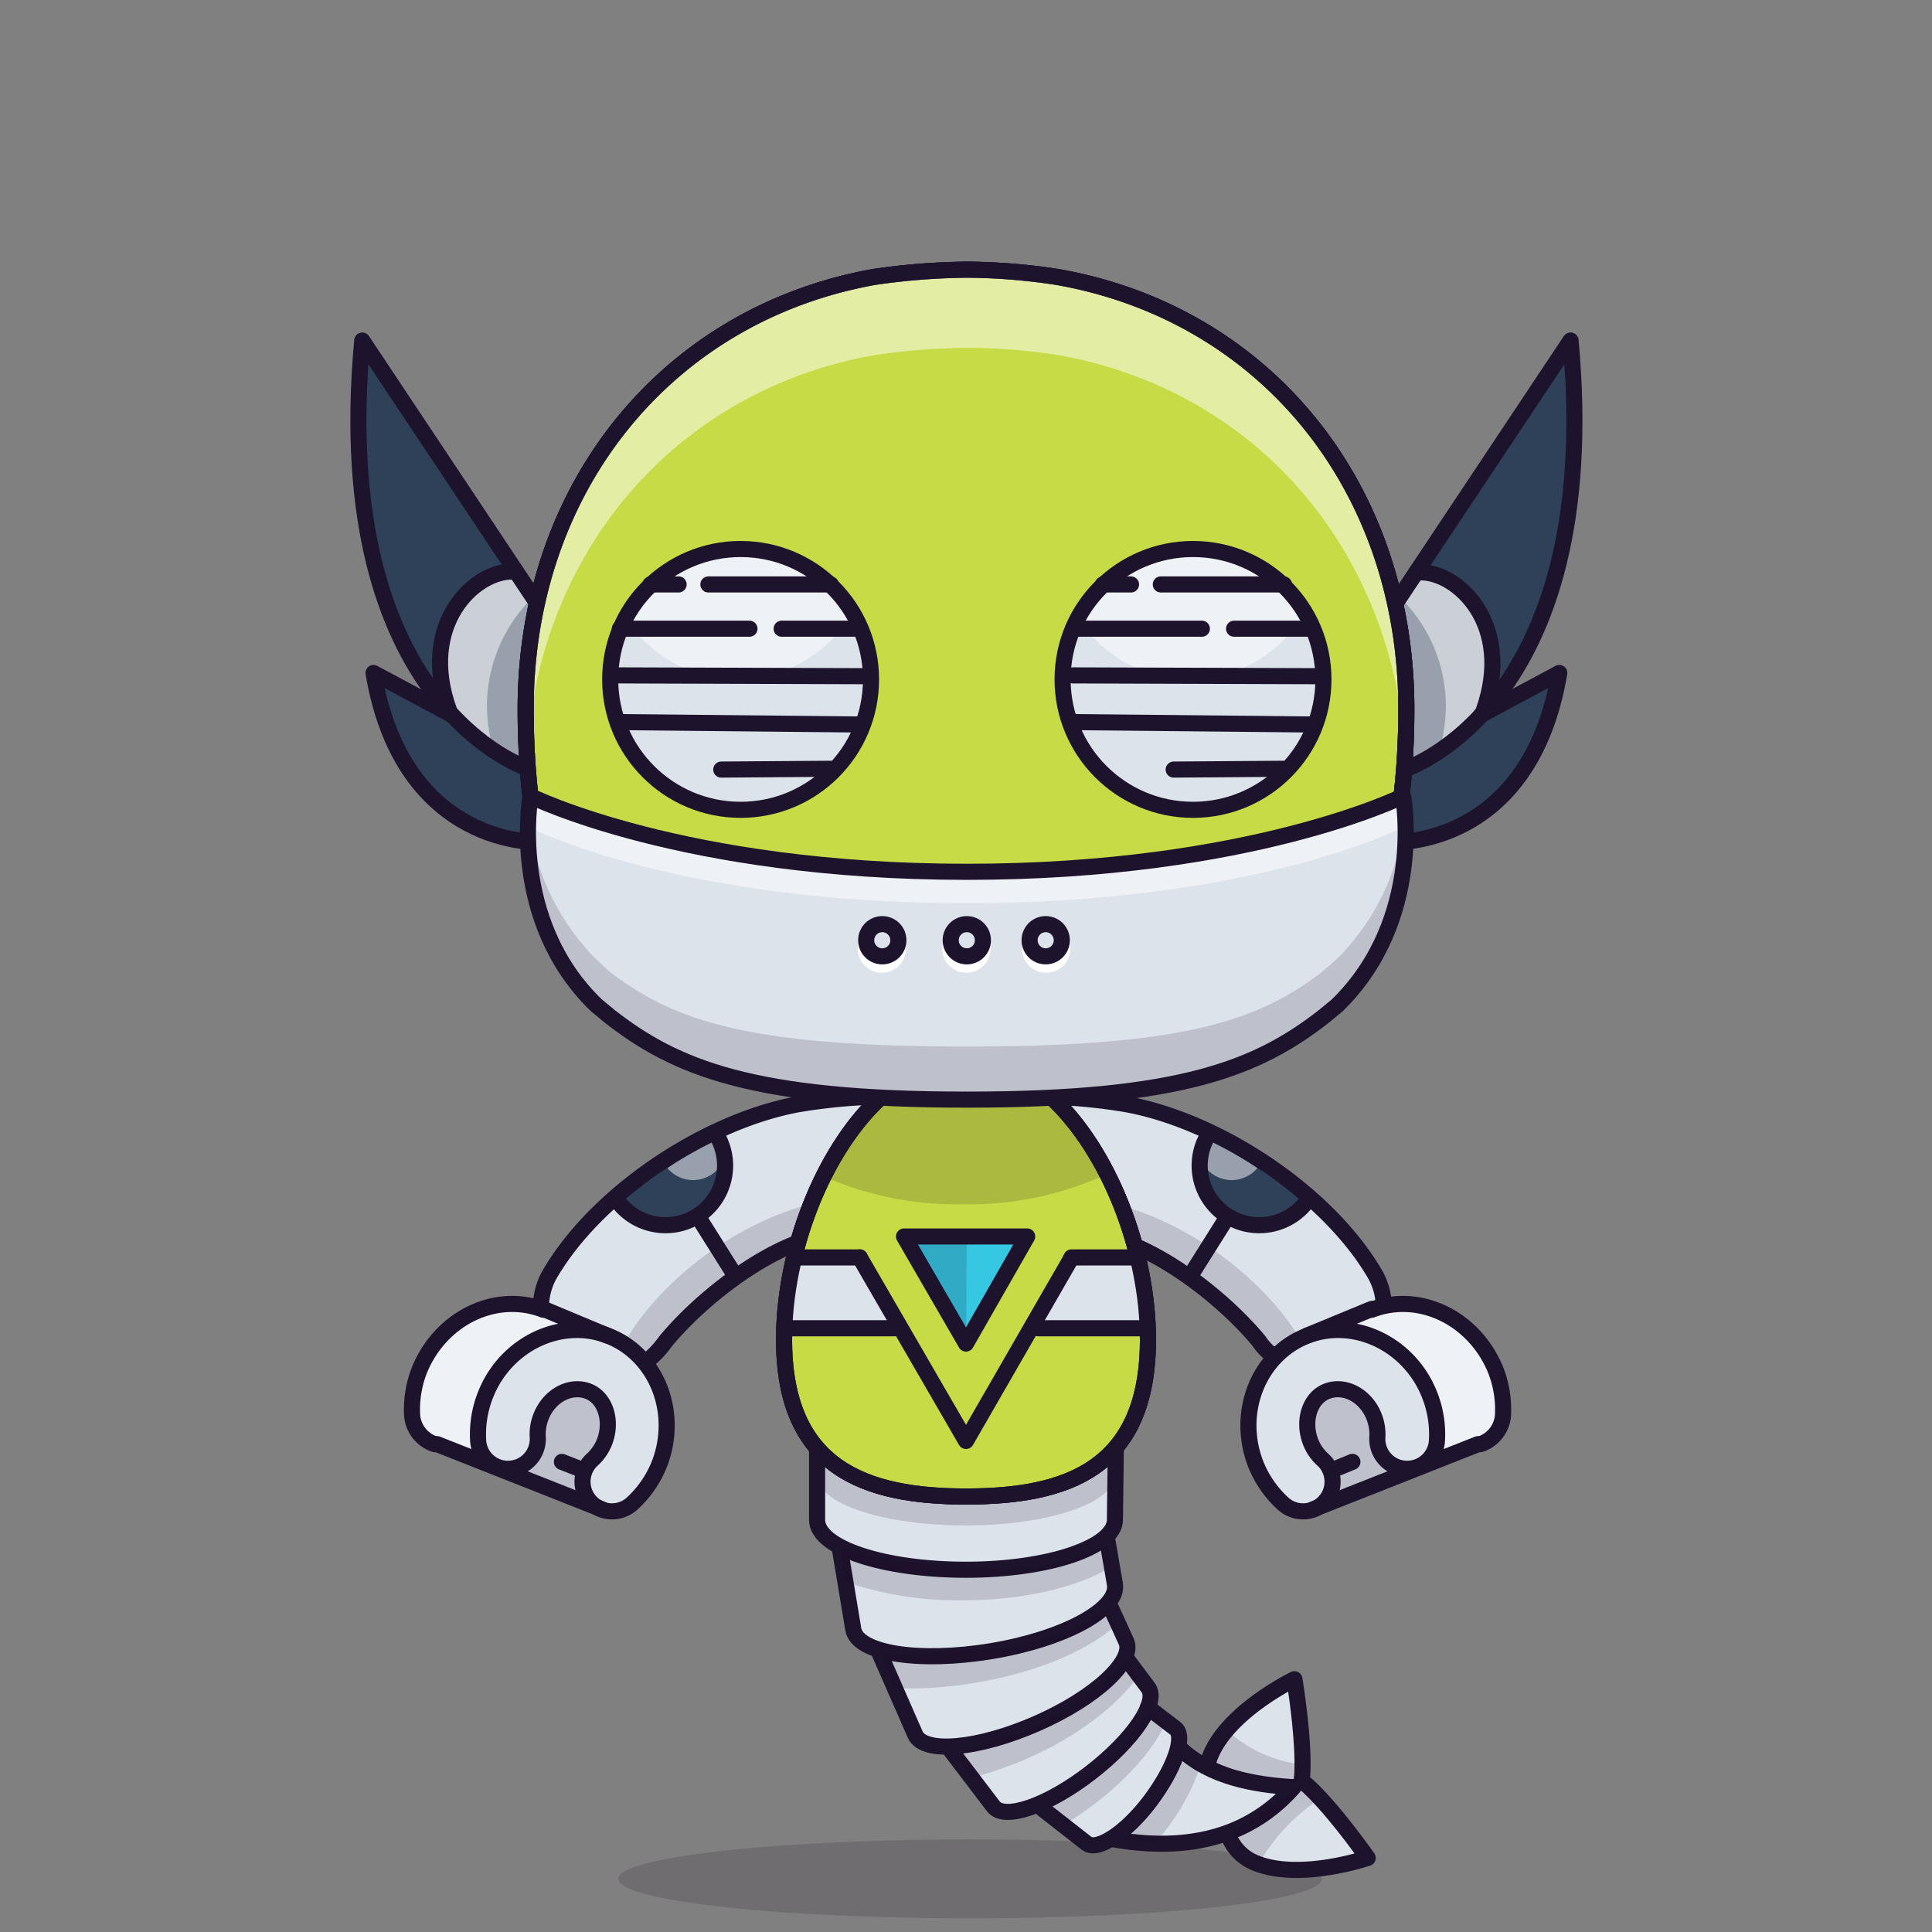 <svg xmlns="http://www.w3.org/2000/svg" xmlns:xlink="http://www.w3.org/1999/xlink" viewBox="0 0 240 240">
  <rect x="0" y="0" width="240" height="240" fill="#808080" stroke="none"/>
  <ellipse cx="120.5" cy="233.4" rx="43.7" ry="4.9" style="fill:#180621;opacity:0.15"/>
  <g>
    <title>06</title>
    <path d="M161.8,221.3c.5-4.1-.9-12.6-.9-12.6s-8.1,3.9-10.4,9.4a6,6,0,0,0-.4,1.3v.2a14.1,14.1,0,0,1-3.7-2.6h-.1c.3-1.2.2-2.1-.4-2.5l-3.4-2.6-.3.2c.5-1.2.6-2.2.1-2.8l-2.4-3.2-1.2.6c.9-1.2,1.3-2.3.9-3.2l-2.1-4.6h-.2a2.9,2.9,0,0,0,1-2.4l-1-5.8h-.2a3.1,3.1,0,0,0,1.3-2.3v-8H101.5v8c0,1.3,1.1,2.4,3,3.4h-.2l1.7,10.2c.2,1.1,1.3,2,3.2,2.5h-.1l4.6,10.5c.5,1.2,2.5,1.7,5.2,1.4l-.8.4,5.4,7.1c1,1.3,4.3.6,8-1.5l-1.9,1.8L135,229c.8.6,2.2.1,3.9-1.2l-.4.6a26.9,26.9,0,0,0,14-.8v.4a5.9,5.9,0,0,0,3.3,3.4c5.5,2.3,14-.6,14-.6S165,223.9,161.8,221.3Z" style="fill:#dce3ea"/>
    <path d="M161.8,221.3c.5-4.1-.9-12.6-.9-12.6s-8.1,3.9-10.4,9.4a6,6,0,0,0-.4,1.3v.2a14.1,14.1,0,0,1-3.7-2.6h-.1c.3-1.2.2-2.1-.4-2.5l-3.4-2.6-.3.2c.5-1.2.6-2.2.1-2.8l-2.4-3.2-1.2.6c.9-1.2,1.3-2.3.9-3.2l-2.1-4.6h-.2a2.9,2.9,0,0,0,1-2.4l-1-5.8h-.2a3.1,3.1,0,0,0,1.3-2.3v-8H101.5v8c0,1.3,1.1,2.4,3,3.4h-.2l1.7,10.2c.2,1.1,1.3,2,3.2,2.5h-.1l4.6,10.5c.5,1.2,2.5,1.7,5.2,1.4l-.8.4,5.4,7.1c1,1.3,4.3.6,8-1.5l-1.9,1.8L135,229c.8.6,2.2.1,3.9-1.2l-.4.6a26.9,26.9,0,0,0,14-.8v.4a5.9,5.9,0,0,0,3.3,3.4c5.5,2.3,14-.6,14-.6S165,223.9,161.8,221.3Z" style="fill:#dce3ea"/>
    <path d="M152.6,228v.2a35.4,35.4,0,0,1,4.6-3.7l1.7-1.1a8.3,8.3,0,0,1,1.2-1.2l.3-.8a11.1,11.1,0,0,1-2.7.3,9.7,9.7,0,0,1-7.5-3.2l-.2.8v.2a14.1,14.1,0,0,1-3.7-2.6h-.1c.3-1.2.2-2.1-.4-2.5l-3.4-2.6-.3.2c.5-1.2.6-2.2.1-2.8l-2.4-3.2-1.2.6c.9-1.2,1.3-2.3.9-3.2l-2.1-4.6h-.2a2.9,2.9,0,0,0,1-2.4l-1-5.8h-.2a3.1,3.1,0,0,0,1.3-2.3v-8H101.5v8c0,1.3,1.1,2.4,3,3.4h-.2l1.7,10.2c.2,1.1,1.3,2,3.2,2.5h-.1l4.6,10.5c.5,1.2,2.5,1.7,5.2,1.4l-.8.4,5.4,7.1c1,1.3,4.3.6,8-1.5l-1.9,1.8L135,229c.8.6,2.2.1,3.9-1.2l-.4.6a26.9,26.9,0,0,0,14-.8Z" style="fill:#dce3ea"/>
    <path d="M101.5,179.8v3.5c0,3.5,8.3,6.2,18.5,6.2s18.4-2.8,18.5-6.2v-3.6Z" style="fill:#180621;opacity:0.15"/>
    <path d="M138.6,180.8H101.5v8c0,3.5,8.3,6.2,18.5,6.2s18.5-2.8,18.5-6.2Z" style="fill:none;stroke:#1d132d;stroke-miterlimit:10;stroke-width:2px"/>
    <path d="M104.3,192.2l1.7,10.2c.5,3,8.2,4.2,17.2,2.7s15.8-5.2,15.3-8.3l-1-5.8" style="fill:none;stroke:#1d132d;stroke-linecap:round;stroke-linejoin:round;stroke-width:2px"/>
    <path d="M109.1,205l4.6,10.5c1.1,2.4,7.8,1.8,15.1-1.4s12.2-7.8,11.1-10.2l-2.1-4.6" style="fill:none;stroke:#1d132d;stroke-linecap:round;stroke-linejoin:round;stroke-width:2px"/>
    <path d="M118,217.3l5.4,7.1c1.4,1.8,6.8-.1,12.1-4.2s8.5-8.8,7.1-10.6l-2.4-3.2" style="fill:none;stroke:#1d132d;stroke-linecap:round;stroke-linejoin:round;stroke-width:2px"/>
    <path d="M129.5,224.7,135,229c1.3,1,4.9-1.3,7.9-5.3s4.4-8,3.1-9l-3.4-2.6" style="fill:none;stroke:#1d132d;stroke-linecap:round;stroke-linejoin:round;stroke-width:2px"/>
    <path d="M146.5,217.1c3.8,3.7,9.4,4.6,14,4.9h.2c-4.4,5-11.3,8.4-22.3,6.5" style="fill:none;stroke:#1d132d;stroke-linecap:round;stroke-linejoin:round;stroke-width:2px"/>
    <path d="M152.6,228a5.9,5.9,0,0,0,3.3,3.4c5.5,2.3,14-.6,14-.6s-4.9-7-8.2-9.6c.5-4.1-.9-12.6-.9-12.6s-8.1,3.9-10.4,9.4a6,6,0,0,0-.4,1.3" style="fill:none;stroke:#1d132d;stroke-linecap:round;stroke-linejoin:round;stroke-width:2px"/>
    <path d="M122.8,194.9l-4-.5a53.1,53.1,0,0,1-10.9-1.2l-2.9-.9h-.7l.7,4.2a43.6,43.6,0,0,0,14.6,2.3c7.7,0,14.5-1.7,18.5-4.2l-.5-2.6A33.6,33.6,0,0,1,122.8,194.9Z" style="fill:#180621;opacity:0.15"/>
    <path d="M137.7,199.8a33.6,33.6,0,0,1-14.3,5.1h-4a53.1,53.1,0,0,1-9.7.5v1a24.9,24.9,0,0,1,1.3,3.3,48.1,48.1,0,0,0,9.8-.6c7.6-1.2,14-3.9,17.6-7Z" style="fill:#180621;opacity:0.15"/>
    <path d="M139.9,206.1a33.6,33.6,0,0,1-12.4,8.8l-3.9,1.2-4.8,1.8a26,26,0,0,1,1.7,3c11.5-3,18.4-9.1,20.8-12.6Z" style="fill:#180621;opacity:0.15"/>
    <path d="M142.9,212.3A33.6,33.6,0,0,1,132,222.9l-2.1,1.1a25,25,0,0,1,2.4,2.6c7-4.3,11-9.3,12.4-12.4Z" style="fill:#180621;opacity:0.15"/>
    <path d="M139.7,228.6a24.5,24.5,0,0,1,3.8.3,27.1,27.1,0,0,0,5.5-9.2l-2.1-1.6a35.6,35.6,0,0,1-7.4,10.6Z" style="fill:#180621;opacity:0.15"/>
    <path d="M152.7,215.2l-2.6,4.5,11,1.7a15.4,15.4,0,0,0,.7-2.2A16.6,16.6,0,0,1,152.7,215.2Z" style="fill:#180621;opacity:0.15"/>
    <path d="M156.5,231.3l-3.8-3.5,8.7-5.8s2,1.3,2.2,1.7A23.7,23.7,0,0,0,156.5,231.3Z" style="fill:#180621;opacity:0.15"/>
  </g>
  <g>
    <title>05</title>
    <path d="M162.8,187.8l23.1-9.5.2-.4a13.2,13.2,0,0,0-.8-8.2c-2.7-6.3-9.6-9.5-15.4-7l-9,3.7Z" style="fill:#dce3ea"/>
    <g style="opacity:0.15">
      <path d="M171.4,178.2c-.5-1.1-.8-3.5-1.8-4.3a4.8,4.8,0,0,0-5.4-.3c-4.2,3.1-.2,8.3.6,12.1a2.8,2.8,0,0,1,0,1.3l11.1-4.5A7.8,7.8,0,0,1,171.4,178.2Z" style="fill:#180621"/>
    </g>
    <path d="M170,162.8l-7.3,2.9c5.8-2.3,12.5.9,15.1,7.2a13.2,13.2,0,0,1,.7,8.3l-.2.4,7.4-2.9.2-.4a13.2,13.2,0,0,0-.7-8.3C182.6,163.5,175.8,160.3,170,162.8Z" style="fill:#fff;opacity:0.5"/>
    <path d="M163.2,187.5a3.7,3.7,0,0,1-3.8-.7,13.3,13.3,0,0,1-3.4-4.9c-2.5-6.4.3-13.5,6.2-15.9s12.9.9,15.4,7.3a13.3,13.3,0,0,1,.9,5.7,3.7,3.7,0,1,1-7.4-.5,5.9,5.9,0,0,0-.4-2.5c-1-2.6-3.6-4-5.8-3.2s-3.1,3.7-2.1,6.3a5.8,5.8,0,0,0,1.5,2.2,3.7,3.7,0,0,1-1.1,6.2Z" style="fill:#dce3ea"/>
    <path d="M103.4,153.3c-6.9.7-17.1,7.3-20.7,13.3a8.3,8.3,0,0,1-2.6,2.7l-12.9-7a8.3,8.3,0,0,1,1.2-4.2c5.8-9.8,19-18.7,30.6-20.9a70.2,70.2,0,0,1,11.7-1Z" style="fill:#dce3ea"/>
    <path d="M109.2,136.2l-5.8,12.8c-11,1.8-21.2,9.9-25.6,17.4l-.9,1.2,3.3,1.8a8.3,8.3,0,0,0,2.6-2.7c3.6-6,13.8-12.6,20.7-13.3l7.2-17.1Z" style="fill:#180621;opacity:0.15"/>
    <path d="M88.9,140.8a7.4,7.4,0,0,1-12.1,8.5" style="fill:#2e4159"/>
    <path d="M86.1,146.6a4.2,4.2,0,0,0,3.9-2.7,6.4,6.4,0,0,0-1-3.1l-6.1,4.3A4.2,4.2,0,0,0,86.1,146.6Z" style="fill:#fff;opacity:0.5"/>
    <path d="M67.2,162.3a8.3,8.3,0,0,1,1.2-4.2c5.8-9.8,19-18.7,30.6-20.9a70.2,70.2,0,0,1,11.7-1" style="fill:none;stroke:#1d132d;stroke-miterlimit:10;stroke-width:2px"/>
    <path d="M103.4,153.3c-6.9.7-15.9,7.5-20.7,13.3a12.7,12.7,0,0,1-2.6,2.7" style="fill:none;stroke:#1d132d;stroke-miterlimit:10;stroke-width:2px"/>
    <path d="M88.9,140.8a7.4,7.4,0,0,1-12.1,8.5" style="fill:none;stroke:#1d132d;stroke-linecap:round;stroke-linejoin:round;stroke-width:2px"/>
    <line x1="87" y1="151.6" x2="90.9" y2="157.8" style="fill:none;stroke:#1d132d;stroke-linecap:round;stroke-linejoin:round;stroke-width:2px"/>
    <path d="M135.7,153.3c6.9.7,17.1,7.3,20.7,13.3a8.3,8.3,0,0,0,2.6,2.7l12.9-7a8.3,8.3,0,0,0-1.2-4.2c-5.8-9.8-19-18.7-30.6-20.9a70.2,70.2,0,0,0-11.7-1Z" style="fill:#dce3ea"/>
    <path d="M158,168.5a15.1,15.1,0,0,1,3.3-2.5c-4.6-7.4-14.6-15.2-25.4-17L130,136.2h-1.5l7.2,17.1c6.9.7,17.1,7.3,20.7,13.3A8.3,8.3,0,0,0,158,168.5Z" style="fill:#180621;opacity:0.15"/>
    <path d="M150.2,140.8a7.4,7.4,0,0,0,12.1,8.5" style="fill:#2e4159"/>
    <path d="M153,146.6a4.2,4.2,0,0,1-3.9-2.7,6.4,6.4,0,0,1,1-3.1l6.1,4.3A4.2,4.2,0,0,1,153,146.6Z" style="fill:#fff;opacity:0.5"/>
    <path d="M171.9,162.3a8.3,8.3,0,0,0-1.2-4.2c-5.8-9.8-19-18.7-30.6-20.9a70.2,70.2,0,0,0-11.7-1" style="fill:none;stroke:#1d132d;stroke-miterlimit:10;stroke-width:2px"/>
    <path d="M135.7,153.3c6.9.7,15.9,7.5,20.7,13.3a7.1,7.1,0,0,0,2,2" style="fill:none;stroke:#1d132d;stroke-miterlimit:10;stroke-width:2px"/>
    <path d="M150.2,140.8a7.4,7.4,0,0,0,12.1,8.5" style="fill:none;stroke:#1d132d;stroke-linecap:round;stroke-linejoin:round;stroke-width:2px"/>
    <line x1="152.2" y1="151.6" x2="148.3" y2="157.8" style="fill:none;stroke:#1d132d;stroke-linecap:round;stroke-linejoin:round;stroke-width:2px"/>
    <line x1="170.4" y1="162.6" x2="162.4" y2="165.9" style="fill:none;stroke:#1d132d;stroke-linecap:round;stroke-linejoin:round;stroke-width:2px"/>
    <line x1="163.1" y1="187.5" x2="183.6" y2="179.4" style="fill:none;stroke:#1d132d;stroke-linecap:round;stroke-linejoin:round;stroke-width:2px"/>
    <line x1="165.8" y1="182.5" x2="168" y2="181.6" style="fill:none;stroke:#1d132d;stroke-linecap:round;stroke-linejoin:round;stroke-width:2px"/>
    <path d="M163.2,187.5a3.7,3.7,0,0,1-3.8-.7,13.3,13.3,0,0,1-3.4-4.9c-2.5-6.4.3-13.5,6.2-15.9s12.9.9,15.4,7.3a13.3,13.3,0,0,1,.9,5.7,3.7,3.7,0,1,1-7.4-.5,5.9,5.9,0,0,0-.4-2.5c-1-2.6-3.6-4-5.8-3.2s-3.1,3.7-2.1,6.3a5.8,5.8,0,0,0,1.5,2.2,3.7,3.7,0,0,1-1.1,6.2Z" style="fill:none;stroke:#1d132d;stroke-linecap:round;stroke-linejoin:round;stroke-width:2px"/>
    <path d="M170.4,162.7c6-2.3,12.8,1.1,15.4,7.5a13.4,13.4,0,0,1,.9,5.7,4.1,4.1,0,0,1-2.8,3.5" style="fill:none;stroke:#1d132d;stroke-linecap:round;stroke-linejoin:round;stroke-width:2px"/>
    <path d="M75.1,187.8l-23.1-9.5-.2-.4a13.2,13.2,0,0,1,.8-8.2c2.7-6.3,9.6-9.5,15.4-7l9,3.7Z" style="fill:#dce3ea"/>
    <g style="opacity:0.15">
      <path d="M66.5,178.2c.5-1.1.8-3.5,1.8-4.3a4.8,4.8,0,0,1,5.4-.3c4.2,3.1.2,8.3-.6,12.1a2.8,2.8,0,0,0,0,1.3l-11.1-4.5A7.8,7.8,0,0,0,66.5,178.2Z" style="fill:#180621"/>
    </g>
    <path d="M67.9,162.8l7.3,2.9c-5.8-2.3-12.5.9-15.1,7.2a13.2,13.2,0,0,0-.7,8.3l.2.4L52,178.5l-.2-.4a13.2,13.2,0,0,1,.7-8.3C55.2,163.5,62.1,160.3,67.9,162.8Z" style="fill:#fff;opacity:0.5"/>
    <path d="M74.7,187.5a3.7,3.7,0,0,0,3.8-.7,13.3,13.3,0,0,0,3.4-4.9c2.5-6.4-.3-13.5-6.2-15.9s-12.9.9-15.4,7.3a13.3,13.3,0,0,0-.9,5.7,3.7,3.7,0,1,0,7.4-.5,5.9,5.9,0,0,1,.4-2.5c1-2.6,3.6-4,5.8-3.2s3.1,3.7,2.1,6.3a5.8,5.8,0,0,1-1.5,2.2,3.7,3.7,0,0,0,1.1,6.2Z" style="fill:#dce3ea"/>
    <line x1="67.5" y1="162.6" x2="75.4" y2="165.9" style="fill:none;stroke:#1d132d;stroke-linecap:round;stroke-linejoin:round;stroke-width:2px"/>
    <line x1="74.8" y1="187.5" x2="54.3" y2="179.4" style="fill:none;stroke:#1d132d;stroke-linecap:round;stroke-linejoin:round;stroke-width:2px"/>
    <line x1="72.1" y1="182.5" x2="69.8" y2="181.6" style="fill:none;stroke:#1d132d;stroke-linecap:round;stroke-linejoin:round;stroke-width:2px"/>
    <path d="M74.7,187.5a3.7,3.7,0,0,0,3.8-.7,13.3,13.3,0,0,0,3.4-4.9c2.5-6.4-.3-13.5-6.2-15.9s-12.9.9-15.4,7.3a13.3,13.3,0,0,0-.9,5.7,3.7,3.7,0,1,0,7.4-.5,5.9,5.9,0,0,1,.4-2.5c1-2.6,3.6-4,5.8-3.2s3.1,3.7,2.1,6.3a5.8,5.8,0,0,1-1.5,2.2,3.7,3.7,0,0,0,1.1,6.2Z" style="fill:none;stroke:#1d132d;stroke-linecap:round;stroke-linejoin:round;stroke-width:2px"/>
    <path d="M67.5,162.7c-6-2.3-12.8,1.1-15.4,7.5a13.4,13.4,0,0,0-.9,5.7,4.1,4.1,0,0,0,2.8,3.5" style="fill:none;stroke:#1d132d;stroke-linecap:round;stroke-linejoin:round;stroke-width:2px"/>
  </g>
  <g>
    <title>01</title>
    <path d="M174.4,95.5l-1.6-19.7,22.3-33.5C199.2,87.8,174.4,95.5,174.4,95.5Z" style="fill:#2e4159"/>
    <path d="M193.7,83.6c-3.7,21.9-20.7,21-20.7,21l1.4-9.1,9.6-6.7Z" style="fill:#2e4159"/>
    <g style="opacity:0.5">
      <path d="M176.4,70.3c2.6,1.2,11.6,4.4,8,18.1-.7,2.7-7.3,5.6-9.7,7.4l-1.9-20Z" style="fill:#fff"/>
    </g>
    <g style="opacity:0.5">
      <path d="M179.6,88.3a18.9,18.9,0,0,0-5.7-14.1l2.6-3.9c2.6,1.2,11.6,4.4,8,18.1-.5,1.7-3.1,3.4-5.7,4.9A22.7,22.7,0,0,0,179.6,88.3Z" style="fill:#fff"/>
    </g>
    <path d="M172.8,75.8l22.3-33.5c4.2,45.6-20.7,53.3-20.7,53.3" style="fill:none;stroke:#1d132d;stroke-linecap:round;stroke-linejoin:round;stroke-width:2px"/>
    <path d="M184,88.8l9.7-5.2c-3.7,21.9-20.7,21-20.7,21" style="fill:none;stroke:#1d132d;stroke-linecap:round;stroke-linejoin:round;stroke-width:2px"/>
    <path d="M184.3,88.3c3.8-10.7-3.2-17.3-7.9-17.2" style="fill:none;stroke:#1d132d;stroke-linecap:round;stroke-linejoin:round;stroke-width:2px"/>
    <path d="M65.7,95.5l1.6-19.7L45,42.3C40.8,87.8,65.7,95.5,65.7,95.5Z" style="fill:#2e4159"/>
    <path d="M46.4,83.6c3.7,21.9,20.7,21,20.7,21l-1.4-9.1-9.6-6.7Z" style="fill:#2e4159"/>
    <g style="opacity:0.5">
      <path d="M63.6,70.3c-2.6,1.2-11.6,4.4-8,18.1.7,2.7,7.3,5.6,9.8,7.4l1.9-20Z" style="fill:#fff"/>
    </g>
    <g style="opacity:0.5">
      <path d="M60.5,88.3a18.9,18.9,0,0,1,5.7-14.1l-2.6-3.9c-2.6,1.2-11.6,4.4-8,18.1.5,1.7,3.1,3.4,5.7,4.9A22.7,22.7,0,0,1,60.5,88.3Z" style="fill:#fff"/>
    </g>
    <path d="M67.3,75.8,45,42.3C40.8,87.8,65.7,95.5,65.7,95.5" style="fill:none;stroke:#1d132d;stroke-linecap:round;stroke-linejoin:round;stroke-width:2px"/>
    <path d="M56.1,88.8l-9.7-5.2c3.7,21.9,20.7,21,20.7,21" style="fill:none;stroke:#1d132d;stroke-linecap:round;stroke-linejoin:round;stroke-width:2px"/>
    <path d="M55.8,88.3C51.9,77.6,58.9,70.9,63.7,71" style="fill:none;stroke:#1d132d;stroke-linecap:round;stroke-linejoin:round;stroke-width:2px"/>
  </g>
  <g>
    <title>02</title>
    <path d="M125.4,136.4c19.6-.5,28.4-3.6,37.2-11.1s12.1-21.8,12.1-37.2c0-27.7-17.6-49.2-43.4-53.7a76.8,76.8,0,0,0-11.1-.9,84.7,84.7,0,0,0-11.6.9C82.9,39,65.3,60.5,65.3,88.1c0,15.4,3.2,29.6,12.1,37.2s18.2,10.8,39.5,11.1Z" style="fill:#c6db45;stroke:#1d132d;stroke-miterlimit:10;stroke-width:2px"/>
    <path d="M109.2,136.5c-7,6.6-11.8,18.9-11.8,29.9,0,16,10.1,19.5,22.6,19.5s22.6-3.4,22.6-19.5c0-11.1-4.9-23.5-12-30.1" style="fill:#c6db45;stroke:#1d132d;stroke-miterlimit:10;stroke-width:2px"/>
    <path d="M130.9,136.7c-3.4.7-18,.5-21.3-.1h-.4c-7,6.6-11.8,18.9-11.8,29.9,0,16,10.1,19.5,22.6,19.5s22.6-3.4,22.6-19.5C142.6,155.5,137.8,143.3,130.9,136.7Z" style="fill:#c6db45"/>
    <path d="M130.5,136.2c-3.1.3-6.1.6-9.4.6a111.1,111.1,0,0,1-12.3-.4L102,146a41,41,0,0,0,17.6,3.6,40.7,40.7,0,0,0,17.8-3.7C137.2,145.6,130.9,136.7,130.5,136.2Z" style="fill:#180621;opacity:0.15"/>
    <path d="M109.5,136.3l-.6.5c-6.9,6.7-11.5,18.8-11.5,29.6,0,16,10.1,19.5,22.6,19.5s22.6-3.4,22.6-19.5c0-11-4.8-23.3-11.8-29.9l-.2-.2" style="fill:none;stroke:#1d132d;stroke-linecap:round;stroke-linejoin:round;stroke-width:2px"/>
    <polyline points="111.1 165 98 165 99.5 156.2 106.8 156.2" style="fill:#dce3ea"/>
    <polyline points="128.9 165 142 165 140.5 156.2 133.2 156.2" style="fill:#dce3ea"/>
    <polygon points="120 166.9 112.3 153.6 127.6 153.6 120 166.9" style="fill:#36c8e3"/>
    <polygon points="120 166.9 112.3 153.6 120.1 153.6 120 166.9" style="fill:#180621;opacity:0.15"/>
    <line x1="99.5" y1="156.2" x2="106.8" y2="156.2" style="fill:none;stroke:#1d132d;stroke-linecap:round;stroke-linejoin:round;stroke-width:2px"/>
    <line x1="98" y1="165" x2="111.1" y2="165" style="fill:none;stroke:#1d132d;stroke-linecap:round;stroke-linejoin:round;stroke-width:2px"/>
    <line x1="142.1" y1="165" x2="129" y2="165" style="fill:none;stroke:#1d132d;stroke-linecap:round;stroke-linejoin:round;stroke-width:2px"/>
    <polygon points="120 166.9 112.3 153.6 127.6 153.6 120 166.9" style="fill:none;stroke:#1d132d;stroke-linecap:round;stroke-linejoin:round;stroke-width:2px"/>
    <polyline points="106.8 156.2 120 179 132.9 156.6 133.1 156.2 133.3 156.2 140.6 156.2" style="fill:none;stroke:#1d132d;stroke-linecap:round;stroke-linejoin:round;stroke-width:2px"/>
    <g style="opacity:0.3">
      <path d="M108.7,44.1a84.7,84.7,0,0,1,11.6-.9,76.8,76.8,0,0,1,11.1.9c24.4,4.3,41.5,23.9,43.2,49.5q.1-2.7.1-5.5c0-27.7-17.6-49.2-43.4-53.7a76.8,76.8,0,0,0-11.1-.9,84.7,84.7,0,0,0-11.6.9C82.9,39,65.3,60.5,65.3,88.1q0,2.8.1,5.5C67.1,68,84.3,48.4,108.7,44.1Z" style="fill:#fff"/>
    </g>
    <path d="M125.4,136.4c19.6-.5,28.4-3.6,37.2-11.1s12.1-21.8,12.1-37.2c0-27.7-17.6-49.2-43.4-53.7a76.8,76.8,0,0,0-11.1-.9,84.7,84.7,0,0,0-11.6.9C82.9,39,65.3,60.5,65.3,88.1c0,15.4,3.2,29.6,12.1,37.2s18.2,10.8,39.5,11.1Z" style="fill:none;stroke:#1d132d;stroke-miterlimit:10;stroke-width:2px"/>
    <path d="M109.2,136.5c-7,6.6-11.8,18.9-11.8,29.9,0,16,10.1,19.5,22.6,19.5s22.6-3.4,22.6-19.5c0-11.1-4.9-23.5-12-30.1" style="fill:none;stroke:#1d132d;stroke-miterlimit:10;stroke-width:2px"/>
    <g style="opacity:0.3">
      <path d="M108.7,44.1a84.7,84.7,0,0,1,11.6-.9,76.8,76.8,0,0,1,11.1.9c24.4,4.3,41.5,23.9,43.2,49.5q.1-2.7.1-5.5c0-27.7-17.6-49.2-43.4-53.7a76.8,76.8,0,0,0-11.1-.9,84.7,84.7,0,0,0-11.6.9C82.9,39,65.3,60.5,65.3,88.1q0,2.8.1,5.5C67.1,68,84.3,48.4,108.7,44.1Z" style="fill:#fff"/>
    </g>
    <path d="M125.4,136.4c19.6-.5,28.4-3.6,37.2-11.1s12.1-21.8,12.1-37.2c0-27.7-17.6-49.2-43.4-53.7a76.8,76.8,0,0,0-11.1-.9,84.7,84.7,0,0,0-11.6.9C82.9,39,65.3,60.5,65.3,88.1c0,15.4,3.2,29.6,12.1,37.2s18.2,10.8,39.5,11.1Z" style="fill:none;stroke:#1d132d;stroke-miterlimit:10;stroke-width:2px"/>
  </g>
  <g>
    <title>06</title>
    <path d="M120.2,136.6c26.6,0,36.1-4,44.2-10.3l1.7-1.4c11-10.7,8.2-26,8.2-26s-18.9,9.4-54.2,9.4-54.2-9.4-54.2-9.4-2.8,15.4,8.2,26l1.7,1.4c8.1,6.3,17.6,10.3,44.2,10.3" style="fill:#dce3ea"/>
    <path d="M65.8,102.8s18.2,9.4,54.2,9.4,54.2-9.4,54.2-9.4a23.1,23.1,0,0,1,.3,2.5,30.5,30.5,0,0,0-.3-6.5s-18.9,9.4-54.2,9.4-54.2-9.4-54.2-9.4a30.5,30.5,0,0,0-.3,6.5A23.1,23.1,0,0,1,65.8,102.8Z" style="fill:#fff;opacity:0.5"/>
    <path d="M166.1,119.1l-1.7,1.5c-8.1,6.3-17.6,9.4-44.2,9.4h-.4c-26.6,0-36.1-3.1-44.2-9.4L74,119.1a29.2,29.2,0,0,1-8.4-18.7c-.4,4.2-.5,15.9,8.4,24.6l1.7,1.5c8.1,6.3,17.6,9.4,44.2,9.4h.4c26.6,0,36.1-3.1,44.2-9.4l1.7-1.5c8.9-8.7,8.7-20.4,8.4-24.6A29.2,29.2,0,0,1,166.1,119.1Z" style="fill:#180621;opacity:0.15"/>
    <path d="M120.2,136.6c26.6,0,36.1-4,44.2-10.3l1.7-1.4c11-10.7,8.2-26,8.2-26s-18.9,9.4-54.2,9.4-54.2-9.4-54.2-9.4-2.8,15.4,8.2,26l1.7,1.4c8.1,6.3,17.6,10.3,44.2,10.3" style="fill:none;stroke:#1d132d;stroke-linecap:round;stroke-linejoin:round;stroke-width:2px"/>
    <path d="M120.1,119.1a3,3,0,0,1-2.9-2.2,3,3,0,1,0,5.7,0A3,3,0,0,1,120.1,119.1Z" style="fill:#fff"/>
    <path d="M109.6,119.1a3,3,0,0,1-2.9-2.2,3,3,0,1,0,5.7,0A3,3,0,0,1,109.6,119.1Z" style="fill:#fff"/>
    <path d="M130,119.1a3,3,0,0,1-2.9-2.2,3,3,0,1,0,5.7,0A3,3,0,0,1,130,119.1Z" style="fill:#fff"/>
    <circle cx="109.6" cy="116.8" r="2" style="fill:none;stroke:#1d132d;stroke-linecap:round;stroke-linejoin:round;stroke-width:2px"/>
    <circle cx="129.9" cy="116.8" r="2" style="fill:none;stroke:#1d132d;stroke-linecap:round;stroke-linejoin:round;stroke-width:2px"/>
    <circle cx="120.1" cy="116.8" r="2" style="fill:none;stroke:#1d132d;stroke-linecap:round;stroke-linejoin:round;stroke-width:2px"/>
  </g>
  <g>
    <title>05</title>
    <circle cx="148.2" cy="84.4" r="16.2" style="fill:#36c8e3"/>
    <circle cx="148.2" cy="84.4" r="16.2" style="fill:#dce3ea"/>
    <circle cx="92" cy="84.4" r="16.2" style="fill:#36c8e3"/>
    <circle cx="92" cy="84.4" r="16.2" style="fill:#dce3ea"/>
    <g style="opacity:0.5">
      <path d="M92,68.1a16.2,16.2,0,0,0-14.3,8.6,16.4,16.4,0,0,0,28.2-.7A16.2,16.2,0,0,0,92,68.1Z" style="fill:#fff"/>
    </g>
    <circle cx="92" cy="84.4" r="16.2" style="fill:none;stroke:#1d132d;stroke-linecap:round;stroke-linejoin:round;stroke-width:2px"/>
    <line x1="77" y1="78.1" x2="93.1" y2="78.1" style="fill:none;stroke:#1d132d;stroke-linecap:round;stroke-linejoin:round;stroke-width:2px"/>
    <line x1="77" y1="83.9" x2="107.8" y2="84" style="fill:none;stroke:#1d132d;stroke-linecap:round;stroke-linejoin:round;stroke-width:2px"/>
    <line x1="77" y1="89.7" x2="107" y2="90" style="fill:none;stroke:#1d132d;stroke-linecap:round;stroke-linejoin:round;stroke-width:2px"/>
    <line x1="89.6" y1="95.6" x2="103.2" y2="95.5" style="fill:none;stroke:#1d132d;stroke-linecap:round;stroke-linejoin:round;stroke-width:2px"/>
    <line x1="88" y1="72.6" x2="103.2" y2="72.6" style="fill:none;stroke:#1d132d;stroke-linecap:round;stroke-linejoin:round;stroke-width:2px"/>
    <line x1="80.8" y1="72.6" x2="84.3" y2="72.6" style="fill:none;stroke:#1d132d;stroke-linecap:round;stroke-linejoin:round;stroke-width:2px"/>
    <line x1="97.1" y1="78.1" x2="106.7" y2="78.1" style="fill:none;stroke:#1d132d;stroke-linecap:round;stroke-linejoin:round;stroke-width:2px"/>
    <g style="opacity:0.5">
      <path d="M148.2,68.1a16.2,16.2,0,0,0-14.3,8.6,16.4,16.4,0,0,0,28.2-.7A16.2,16.2,0,0,0,148.2,68.1Z" style="fill:#fff"/>
    </g>
    <circle cx="148.2" cy="84.4" r="16.2" style="fill:none;stroke:#1d132d;stroke-linecap:round;stroke-linejoin:round;stroke-width:2px"/>
    <line x1="133.3" y1="78.1" x2="149.3" y2="78.1" style="fill:none;stroke:#1d132d;stroke-linecap:round;stroke-linejoin:round;stroke-width:2px"/>
    <line x1="133.3" y1="83.9" x2="164.1" y2="84" style="fill:none;stroke:#1d132d;stroke-linecap:round;stroke-linejoin:round;stroke-width:2px"/>
    <line x1="133.3" y1="89.7" x2="163.2" y2="90" style="fill:none;stroke:#1d132d;stroke-linecap:round;stroke-linejoin:round;stroke-width:2px"/>
    <line x1="145.8" y1="95.6" x2="159.5" y2="95.5" style="fill:none;stroke:#1d132d;stroke-linecap:round;stroke-linejoin:round;stroke-width:2px"/>
    <line x1="144.2" y1="72.6" x2="159.5" y2="72.6" style="fill:none;stroke:#1d132d;stroke-linecap:round;stroke-linejoin:round;stroke-width:2px"/>
    <line x1="137" y1="72.6" x2="140.5" y2="72.6" style="fill:none;stroke:#1d132d;stroke-linecap:round;stroke-linejoin:round;stroke-width:2px"/>
    <line x1="153.3" y1="78.1" x2="162.9" y2="78.1" style="fill:none;stroke:#1d132d;stroke-linecap:round;stroke-linejoin:round;stroke-width:2px"/>
  </g>
  <g/>
</svg>